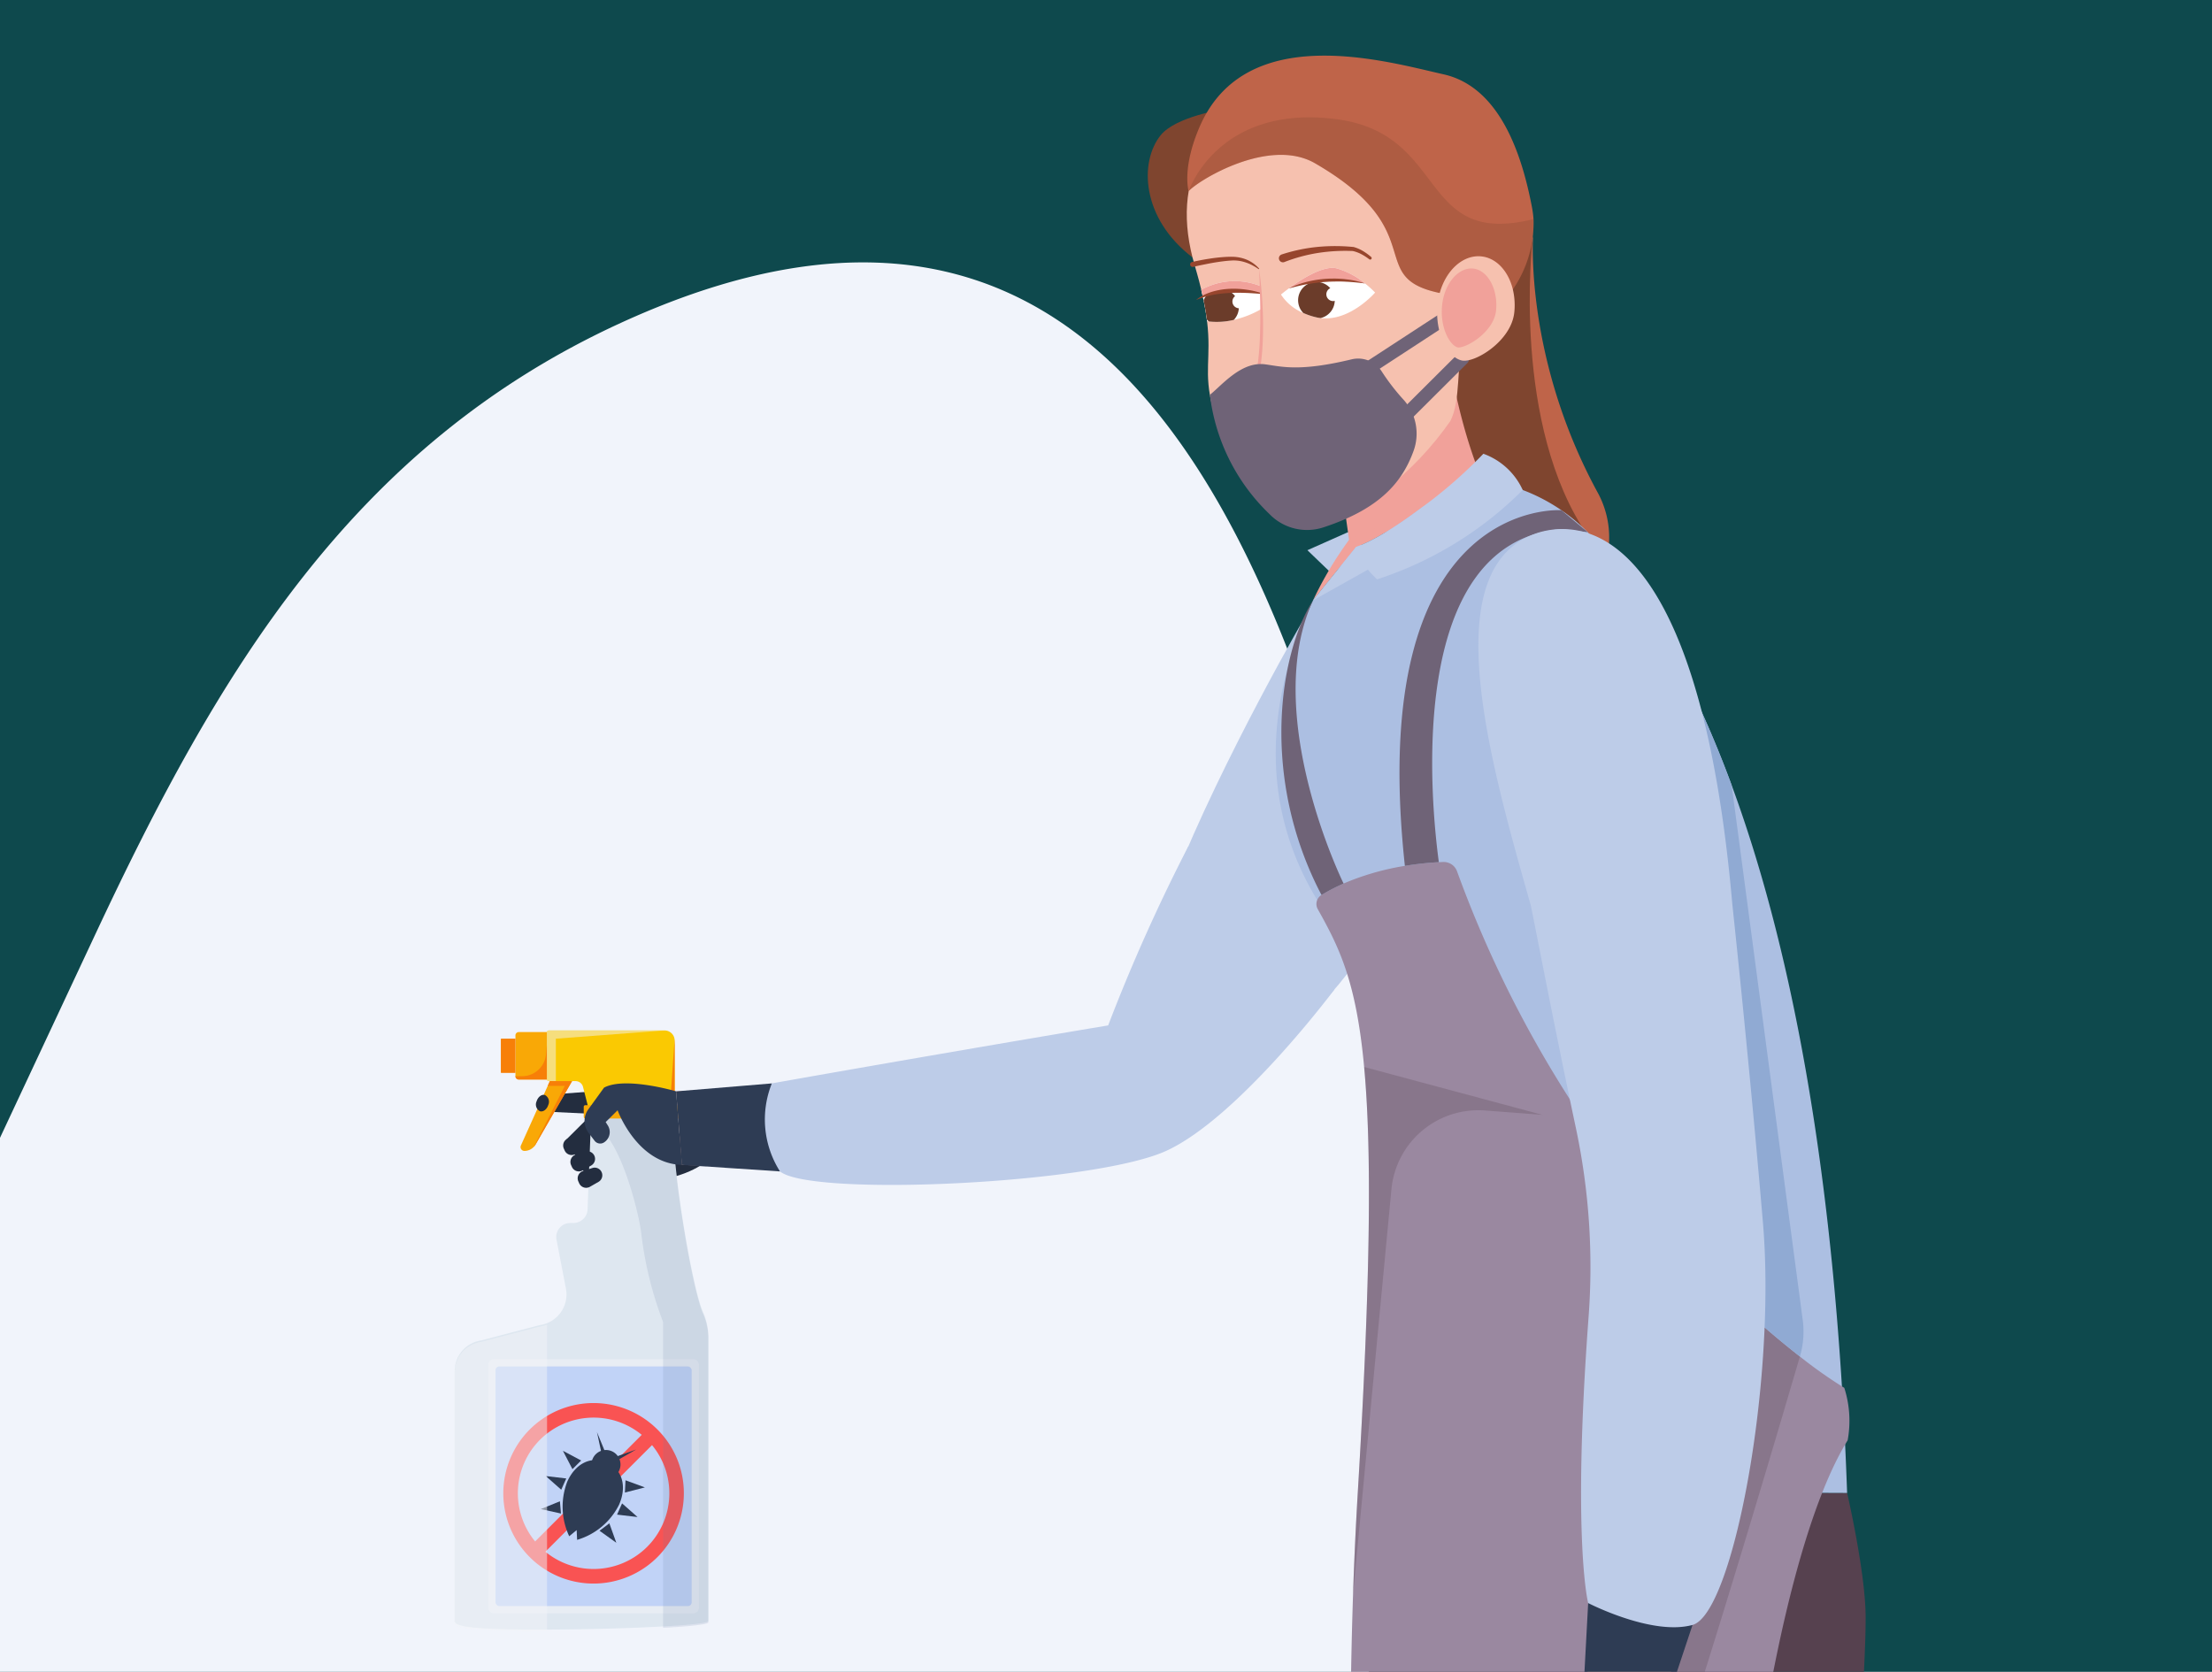 <svg xmlns="http://www.w3.org/2000/svg" xmlns:xlink="http://www.w3.org/1999/xlink" width="295" height="223" viewBox="0 0 295 223">
  <defs>
    <clipPath id="clip-path">
      <rect id="Rectángulo_340541" data-name="Rectángulo 340541" width="295" height="223" transform="translate(1021 6121)" fill="#a7bce6"/>
    </clipPath>
  </defs>
  <g id="Grupo_960532" data-name="Grupo 960532" transform="translate(-1021 -6621)">
    <path id="Trazado_727582" data-name="Trazado 727582" d="M0,0H295V223H0Z" transform="translate(1021 6621)" fill="#0e494d"/>
    <g id="Enmascarar_grupo_927246" data-name="Enmascarar grupo 927246" transform="translate(0 500)" clip-path="url(#clip-path)">
      <g id="Grupo_960173" data-name="Grupo 960173" transform="translate(606.865 6078.736)">
        <path id="Trazado_726878" data-name="Trazado 726878" d="M485.884,102.807Q473.152,130,460.412,157.2c-9.19,19.622-18.508,39.7-20.806,61.241s3.683,45.211,20.506,58.863c15.555,12.617,37.362,14.715,53.908,26.006,28.308,19.319,33.116,58.3,36.263,92.428s10.659,73.449,40.936,89.5c32.63,17.294,75.086-4.937,92.242-37.64s15.6-71.728,12.332-108.513a1582.2,1582.2,0,0,0-36.818-226.363C645.748,57.175,624.825-10.106,556.089,21.26,520.013,37.725,502.093,68.2,485.884,102.807Z" transform="translate(-59 64)" fill="#f1f4fb"/>
        <g id="Grupo_960172" data-name="Grupo 960172" transform="translate(474.779 49.685)">
          <g id="Grupo_960171" data-name="Grupo 960171">
            <path id="Trazado_726879" data-name="Trazado 726879" d="M456.964,59.374l-2.81,2.795,2.975,5.668s8.086.314,11.673-.75,4.891-2.8,4.891-2.8l-9.267-5.762Z" transform="translate(-439.219 82.355)" fill="#232d3f"/>
            <path id="Trazado_726880" data-name="Trazado 726880" d="M460.349,57.827l-6.543.5-.526,2.182,7.129.345Z" transform="translate(-441.774 80.311)" fill="#232d3f"/>
            <g id="Grupo_960159" data-name="Grupo 960159" transform="translate(0 130.025)">
              <path id="Trazado_726881" data-name="Trazado 726881" d="M459.457,57.482l-4.863,8.435a1.744,1.744,0,0,1-.192.279l-.051.055a1.706,1.706,0,0,1-1.248.542.516.516,0,0,1-.471-.726l3.576-7.944.286-.64Z" transform="translate(-443.807 -50.723)" fill="#f9a806"/>
              <g id="Grupo_960151" data-name="Grupo 960151">
                <path id="Trazado_726882" data-name="Trazado 726882" d="M484.175,88.325v37.833c0,.279-2.453.534-6.041.734-4.3.239-10.217.4-15.473.42H461.6c-9.809,0-11.249-.518-11.249-1.154V92.8a4.1,4.1,0,0,1,3.517-4.055l7.827-2.049a4.132,4.132,0,0,0,3.482-4.883l-1.256-6.523a1.86,1.86,0,0,1,1.825-2.21h.412a1.915,1.915,0,0,0,1.9-1.649l.443-11.52.134-.958.051-.334h10.672v.334c.078,7.764,2.759,23,4.09,25.956A8.334,8.334,0,0,1,484.175,88.325Z" transform="translate(-450.349 -47.394)" fill="#dee7f0"/>
                <path id="Trazado_726883" data-name="Trazado 726883" d="M470.528,57.106v9.679a.535.535,0,0,1-.538.534h-10.26a.534.534,0,0,1-.534-.534l-.891-3.5a1.02,1.02,0,0,0-.985-.765h-3.576a.267.267,0,0,1-.267-.267V56.031a.271.271,0,0,1,.267-.271h15.437a1.351,1.351,0,0,1,1.339,1.2C470.524,57.012,470.528,57.059,470.528,57.106Z" transform="translate(-441.197 -55.76)" fill="#fac902"/>
                <path id="Trazado_726884" data-name="Trazado 726884" d="M456.627,55.815v6.331h-3.772a.443.443,0,0,1-.443-.444V56.259a.443.443,0,0,1,.443-.444Z" transform="translate(-444.315 -55.599)" fill="#f9a806"/>
                <path id="Rectángulo_340537" data-name="Rectángulo 340537" d="M.074,0H1.948a0,0,0,0,1,0,0V4.573a0,0,0,0,1,0,0H.074A.074.074,0,0,1,0,4.5V.074A.074.074,0,0,1,.074,0Z" transform="translate(6.149 1.094)" fill="#f77f08"/>
              </g>
              <rect id="Rectángulo_340538" data-name="Rectángulo 340538" width="12.851" height="1.783" rx="0.204" transform="translate(17.205 9.967)" fill="#f9a806"/>
              <g id="Grupo_960158" data-name="Grupo 960158" transform="translate(4.471 43.853)">
                <path id="Rectángulo_340539" data-name="Rectángulo 340539" d="M.75,0h32.4A.749.749,0,0,1,33.9.749v26.6a.749.749,0,0,1-.749.749H.75a.75.75,0,0,1-.75-.75V.75A.75.75,0,0,1,.75,0Z" transform="translate(28.096 0) rotate(90)" fill="#f2f5f9" opacity="0.5"/>
                <g id="Grupo_960157" data-name="Grupo 960157" transform="translate(0.967 0.967)">
                  <rect id="Rectángulo_340540" data-name="Rectángulo 340540" width="26.161" height="31.962" rx="0.503" fill="#c1d3f7"/>
                  <path id="Trazado_726885" data-name="Trazado 726885" d="M472.548,71.948a12.039,12.039,0,1,0,3.525,8.509A11.972,11.972,0,0,0,472.548,71.948Zm-15.657,1.366a10.122,10.122,0,0,1,13.569-.652l-14.22,14.22A10.114,10.114,0,0,1,456.892,73.314ZM471.179,87.6a10.114,10.114,0,0,1-13.569.652l14.221-14.22a10.1,10.1,0,0,1-.652,13.569Z" transform="translate(-450.955 -63.541)" fill="#f95353"/>
                  <g id="Grupo_960156" data-name="Grupo 960156" transform="translate(6.041 8.755)">
                    <g id="Grupo_960152" data-name="Grupo 960152" transform="translate(7.491)">
                      <path id="Trazado_726886" data-name="Trazado 726886" d="M455.757,72.1l-.575-2.686,1.15,2.8Z" transform="translate(-455.182 -69.41)" fill="#2e3c54"/>
                      <path id="Trazado_726887" data-name="Trazado 726887" d="M456.256,71.369,458.638,70l-2.855,1.017Z" transform="translate(-453.422 -67.675)" fill="#2e3c54"/>
                    </g>
                    <path id="Trazado_726888" data-name="Trazado 726888" d="M458.7,72.738a1.934,1.934,0,1,1-.977-2.551A1.939,1.939,0,0,1,458.7,72.738Z" transform="translate(-448.238 -67.63)" fill="#2e3c54"/>
                    <path id="Trazado_726889" data-name="Trazado 726889" d="M461.554,76.324a9.133,9.133,0,0,1-5.589,4.671l-.059-1.3-.993.82a9.293,9.293,0,0,1-.263-7.277c1-2.249,3.018-3.54,5.271-2.536S462.555,74.071,461.554,76.324Z" transform="translate(-451.123 -66.624)" fill="#2e3c54"/>
                    <g id="Grupo_960155" data-name="Grupo 960155" transform="translate(0 2.498)">
                      <g id="Grupo_960153" data-name="Grupo 960153">
                        <path id="Trazado_726890" data-name="Trazado 726890" d="M455.507,72.723,453.442,70.9l2.734.323Z" transform="translate(-452.781 -67.536)" fill="#2e3c54"/>
                        <path id="Trazado_726891" data-name="Trazado 726891" d="M455.293,72.489l-1.268-2.443,2.432,1.289Z" transform="translate(-451.073 -70.046)" fill="#2e3c54"/>
                        <path id="Trazado_726892" data-name="Trazado 726892" d="M455.823,71.761,453.273,72.8l2.688.594Z" transform="translate(-453.273 -65.031)" fill="#2e3c54"/>
                      </g>
                      <g id="Grupo_960154" data-name="Grupo 960154" transform="translate(7.833 3.929)">
                        <path id="Trazado_726893" data-name="Trazado 726893" d="M455.865,73.329l2.734.322-2.066-1.819Z" transform="translate(-453.527 -68.749)" fill="#2e3c54"/>
                        <path id="Trazado_726894" data-name="Trazado 726894" d="M456.131,72.683l2.665-.688-2.584-.948Z" transform="translate(-452.749 -71.047)" fill="#2e3c54"/>
                        <path id="Trazado_726895" data-name="Trazado 726895" d="M456.577,72.51l.93,2.591-2.237-1.6Z" transform="translate(-455.269 -66.768)" fill="#2e3c54"/>
                      </g>
                    </g>
                  </g>
                </g>
              </g>
              <path id="Trazado_726896" data-name="Trazado 726896" d="M470.652,88.121v37.833c0,.279-2.453.538-6.041.734V85.876a48.813,48.813,0,0,1-2.916-11.9c-.436-3.383-3.309-14.264-6.724-14.264h0l.134-.954h10.723c.079,7.76,2.759,23,4.09,25.956A8.315,8.315,0,0,1,470.652,88.121Z" transform="translate(-436.827 -47.002)" fill="#677ca1" opacity="0.15"/>
              <path id="Trazado_726897" data-name="Trazado 726897" d="M462.662,65.755V106.63H461.6c-9.809,0-11.249-.514-11.249-1.154V72.117a4.092,4.092,0,0,1,3.517-4.051l7.827-2.053A4.1,4.1,0,0,0,462.662,65.755Z" transform="translate(-450.349 -26.524)" fill="#f2f5f9" opacity="0.5"/>
              <path id="Trazado_726898" data-name="Trazado 726898" d="M469.182,55.76l-14.5,1.1v5.664h-.938a.267.267,0,0,1-.267-.267V56.031a.271.271,0,0,1,.267-.271Z" transform="translate(-441.197 -55.76)" fill="#f2f5f9" opacity="0.5"/>
              <path id="Trazado_726899" data-name="Trazado 726899" d="M458.142,57.482l-4.863,8.435a1.742,1.742,0,0,1-.192.279l-.051.055,4.141-8.129h-2.284l.286-.64Z" transform="translate(-442.492 -50.723)" fill="#f77f08"/>
              <path id="Trazado_726900" data-name="Trazado 726900" d="M456.6,56.265V60.83h-3.741a.443.443,0,0,1-.443-.444h.879a3.206,3.206,0,0,0,3.191-2.9Z" transform="translate(-444.315 -54.283)" fill="#f77f08"/>
              <path id="Trazado_726901" data-name="Trazado 726901" d="M464.991,56.211v8.619h-9.62l9.036-.553.577-8.211C464.987,56.117,464.991,56.164,464.991,56.211Z" transform="translate(-435.659 -54.865)" fill="#f77f08"/>
            </g>
            <path id="Trazado_726902" data-name="Trazado 726902" d="M493.116,94.985s10.751-8.914,15.516-27.938S492.6,41.561,492.6,41.561s-11.19,19.178-17.816,35.82C488.3,90.632,493.116,94.985,493.116,94.985Z" transform="translate(-378.882 32.732)" fill="#bdcce8"/>
            <path id="Trazado_726903" data-name="Trazado 726903" d="M484.732,38.827l-5.411,2.407,3.26,3.135,4.183-3.566Z" transform="translate(-365.605 24.735)" fill="#bdcce8"/>
            <g id="Grupo_960160" data-name="Grupo 960160" transform="translate(121.762 191.714)">
              <path id="Trazado_726904" data-name="Trazado 726904" d="M481.372,71.477s0,55.567,1.892,107.428a160.4,160.4,0,0,0,3.466,27.864c3.7,17.231,11.34,55.465,14.554,95.374q.5,6.253.793,12.686h13.679c.2-4.506.439-8.7.722-12.619,2.559-35.788,8.137-54.083,6.869-85.66-.337-8.353-4.957-22.027-4.957-22.027s14.538-79.148,14.538-106.439c0-5.931-2.469-16.607-2.469-16.607Z" transform="translate(-481.368 -71.477)" fill="#acbfe2"/>
              <path id="Trazado_726905" data-name="Trazado 726905" d="M481.372,71.477s0,55.567,1.892,107.428a160.4,160.4,0,0,0,3.466,27.864c3.7,17.231,11.34,55.465,14.554,95.374q.5,6.253.793,12.686h13.679c.2-4.506.439-8.7.722-12.619,2.559-35.788,8.137-54.083,6.869-85.66-.337-8.353-4.957-22.027-4.957-22.027s14.538-79.148,14.538-106.439c0-5.931-2.469-16.607-2.469-16.607Z" transform="translate(-481.368 -71.477)" fill="#41313b"/>
              <path id="Trazado_726906" data-name="Trazado 726906" d="M486.445,130.245c.334,4.168.734,13.467.926,17.757h13.51c.2-4.506.475-13.769.758-17.69C499.59,131.5,493.518,132.985,486.445,130.245Z" transform="translate(-466.529 100.421)" fill="#f6c1af"/>
              <path id="Trazado_726907" data-name="Trazado 726907" d="M481.522,148.3a1.182,1.182,0,0,0,1.181,1.166h34.042a11.057,11.057,0,0,0,.44-1.44c.016-.106.028-.212.039-.318a27.9,27.9,0,0,0-1.2-11.893l-.706-2.163s-4.314,4.027-13.679,0c-3.046-1.311-2.693,3.325-3.281,3.858-5.177,4.639-10.331,5.04-13.738,6.3a4.746,4.746,0,0,0-2.842,2.912,4.7,4.7,0,0,0-.247,1.3C481.522,148.114,481.522,148.208,481.522,148.3Z" transform="translate(-480.929 109.702)" fill="#41313b"/>
              <path id="Trazado_726908" data-name="Trazado 726908" d="M481.371,138.362a1.184,1.184,0,0,0,1.181,1.166h34.635a11.056,11.056,0,0,0,.44-1.44c.016-.106.028-.212.039-.318l-34.941-.954a1.306,1.306,0,0,0-1.346,1.217v.055C481.371,138.177,481.371,138.272,481.371,138.362Z" transform="translate(-481.371 119.639)" fill="#41313b"/>
            </g>
            <path id="Trazado_726909" data-name="Trazado 726909" d="M492.009,28.776S490.862,44.994,500.6,62.9a12.451,12.451,0,0,1,.259,11.559,10.668,10.668,0,0,1-3.442,4.1l-12.07-13.294s-.106-13.934-.059-14.287S492.009,28.776,492.009,28.776Z" transform="translate(-348.195 -4.665)" fill="#bf6449"/>
            <path id="Trazado_726910" data-name="Trazado 726910" d="M501.082,28.936s-2.861,24.586,7.473,39.431S489.511,90.92,483.534,84.416s9.589-21.093,4.043-37.445S501.082,28.936,501.082,28.936Z" transform="translate(-357.352 -4.197)" fill="#7f452f"/>
            <g id="Grupo_960161" data-name="Grupo 960161" transform="translate(141.988 191.714)">
              <path id="Trazado_726911" data-name="Trazado 726911" d="M486.525,71.477s0,4.29.039,11.6c.106,19,.487,58.377,1.853,95.83a161.058,161.058,0,0,0,3.466,27.86c3.7,17.231,11.339,55.465,14.554,95.378q.506,6.247.8,12.686h13.679c.2-4.51.436-8.7.722-12.623,2.559-35.788,8.133-54.079,6.869-85.656-.338-8.356-4.961-22.027-4.961-22.027s8.062-73.206,9.09-103.087c.043-1.189.063-2.312.063-3.356,0-5.927-2.469-16.6-2.469-16.6Z" transform="translate(-486.521 -71.477)" fill="#56414f"/>
              <path id="Trazado_726912" data-name="Trazado 726912" d="M491.6,130.245c.338,4.165.738,13.467.926,17.757h13.51c.2-4.51.479-13.769.761-17.694C504.743,131.5,498.671,132.985,491.6,130.245Z" transform="translate(-471.682 100.421)" fill="#f6c1af"/>
              <path id="Trazado_726913" data-name="Trazado 726913" d="M486.675,148.3a1.187,1.187,0,0,0,1.181,1.166H521.9a11.054,11.054,0,0,0,.44-1.44c.016-.106.028-.212.039-.322a27.825,27.825,0,0,0-1.2-11.889l-.706-2.163s-4.314,4.027-13.679,0c-3.05-1.315-2.7,3.325-3.285,3.854-5.177,4.643-10.331,5.044-13.734,6.3a4.752,4.752,0,0,0-2.842,2.916,4.543,4.543,0,0,0-.251,1.3C486.675,148.115,486.675,148.205,486.675,148.3Z" transform="translate(-486.082 109.701)" fill="#56414f"/>
              <path id="Trazado_726914" data-name="Trazado 726914" d="M486.524,138.362a1.188,1.188,0,0,0,1.185,1.166H522.34a11.054,11.054,0,0,0,.44-1.44c.016-.106.028-.212.039-.322l-34.941-.95a1.3,1.3,0,0,0-1.342,1.213l0,.059C486.528,138.177,486.524,138.268,486.524,138.362Z" transform="translate(-486.524 119.639)" fill="#41313b"/>
            </g>
            <path id="Trazado_726915" data-name="Trazado 726915" d="M483.745,62.641,479.7,34.109l16.446-3.116s.864,13.216,5.526,24.166c0,0-4.09,2.469-8.753,4.71-4.73,2.277-8.827,3.564-9.157,2.881l-.008-.02A.229.229,0,0,1,483.745,62.641Z" transform="translate(-364.49 1.82)" fill="#f1a19a"/>
            <path id="Trazado_726916" data-name="Trazado 726916" d="M483.98,24.458s-6.362.958-8.368,3.458c-2.865,3.572-2.579,11.073,4.247,16.293C484.577,40.1,486.139,26.88,483.98,24.458Z" transform="translate(-381.47 -17.295)" fill="#7f452f"/>
            <path id="Trazado_726917" data-name="Trazado 726917" d="M478.685,66.129c1.554,5.888,6.288,11.693,10.237,15.359.75.695,2,.495,3.788.114,5.762-1.24,12.788-6.708,17.659-13.7,1.44-2.791.762-7.179,1.857-12.383,1.264-5.994,7.4-11.626,6.72-15.206-2.288-12.073-11.481-18.4-28.221-15.979-13.074,1.892-17.859,11.332-14.428,22.852.216.722.4,1.405.573,2.045.106.4.2.785.29,1.154.078.33.149.648.216.954.035.145.063.294.094.436.11.538.2,1.04.279,1.519.059.365.11.718.153,1.056l.028.224C478.525,59.558,477.426,61.356,478.685,66.129Z" transform="translate(-377.596 -19.154)" fill="#f6c1af"/>
            <path id="Trazado_726918" data-name="Trazado 726918" d="M478.423,33.4a6.5,6.5,0,0,0,2.975,2.457,9.314,9.314,0,0,0,1.817.6c.161.035.326.063.491.082,3.913.487,7.269-3.4,7.269-3.4a12.94,12.94,0,0,0-1.346-1.217,10.432,10.432,0,0,0-3.76-2.01c-1.825-.455-4.828,1.511-6.406,2.677C478.827,33.061,478.423,33.4,478.423,33.4Z" transform="translate(-368.232 -1.535)" fill="#fff"/>
            <path id="Trazado_726919" data-name="Trazado 726919" d="M479.048,33.219a2.381,2.381,0,0,0,.648,1.248,9.313,9.313,0,0,0,1.817.6c.161.035.326.063.491.082a2.444,2.444,0,1,0-2.956-1.927Z" transform="translate(-366.529 -0.143)" fill="#6b3c2a"/>
            <path id="Trazado_726920" data-name="Trazado 726920" d="M479.981,31.583a.9.9,0,1,0,.714-1.052A.9.9,0,0,0,479.981,31.583Z" transform="translate(-363.722 0.422)" fill="#fff"/>
            <path id="Trazado_726921" data-name="Trazado 726921" d="M476.484,35.639c.055.008.137.024.243.039a9.867,9.867,0,0,0,3.328-.212,13.237,13.237,0,0,0,3.67-1.452c-.024-.691-.063-1.386-.11-2.076-.02-.283-.039-.565-.063-.848l-.012-.153a9.19,9.19,0,0,0-7.827.514c.078.33.149.648.216.954.153.7.275,1.346.373,1.955C476.374,34.807,476.437,35.235,476.484,35.639Z" transform="translate(-376.152 -0.22)" fill="#fff"/>
            <path id="Trazado_726922" data-name="Trazado 726922" d="M476.226,34.636a2.458,2.458,0,0,0,.271.263,9.867,9.867,0,0,0,3.328-.212,2.445,2.445,0,1,0-4.031-2.626c.11.538.2,1.04.279,1.519C476.131,33.945,476.182,34.3,476.226,34.636Z" transform="translate(-375.921 0.56)" fill="#6b3c2a"/>
            <path id="Trazado_726923" data-name="Trazado 726923" d="M476.789,31.827a.9.9,0,1,0,.714-1.052A.9.9,0,0,0,476.789,31.827Z" transform="translate(-373.058 1.139)" fill="#fff"/>
            <path id="Trazado_726924" data-name="Trazado 726924" d="M475.715,31.451c.078.33.149.648.216.954,2.8-1.252,6.394-.722,7.685-.467-.02-.283-.039-.565-.063-.848l-.012-.153A9.19,9.19,0,0,0,475.715,31.451Z" transform="translate(-376.152 -0.22)" fill="#f1a19a"/>
            <path id="Trazado_726925" data-name="Trazado 726925" d="M475.534,32.06c.369-.149.726-.287,1.1-.4s.738-.2,1.111-.279.75-.13,1.13-.173.758-.075,1.138-.094c.765-.035,1.531-.031,2.3,0,.612.027,1.225.071,1.841.122l0-.063,0-.075a10.789,10.789,0,0,0-1.794-.408,11.909,11.909,0,0,0-2.367-.126,9.766,9.766,0,0,0-2.347.4,7.942,7.942,0,0,0-1.107.444A5.756,5.756,0,0,0,475.534,32.06Z" transform="translate(-376.682 0.541)" fill="#97452d"/>
            <g id="Grupo_960162" data-name="Grupo 960162" transform="translate(111.232 28.311)">
              <path id="Trazado_726926" data-name="Trazado 726926" d="M478.688,32.59a17.568,17.568,0,0,1,10.166-.667,10.433,10.433,0,0,0-3.76-2.01C483.269,29.458,480.266,31.424,478.688,32.59Z" transform="translate(-478.688 -29.846)" fill="#f1a19a"/>
              <path id="Trazado_726927" data-name="Trazado 726927" d="M478.688,31.53c.836-.228,1.668-.432,2.508-.585.212-.031.42-.067.632-.1s.42-.055.632-.082.424-.047.636-.067c.106-.012.212-.024.318-.027l.318-.02.322-.02.318-.012c.212-.008.424-.012.64-.012s.424,0,.64,0,.424.012.64.024c.852.039,1.7.122,2.563.232a12.169,12.169,0,0,0-2.539-.553c-.106-.012-.216-.027-.322-.039l-.326-.024c-.216-.016-.436-.024-.652-.031s-.436,0-.655,0l-.326.008-.326.016a14.319,14.319,0,0,0-2.579.4A12.377,12.377,0,0,0,478.688,31.53Z" transform="translate(-478.688 -28.786)" fill="#97452d"/>
            </g>
            <g id="Grupo_960163" data-name="Grupo 960163" transform="translate(109.218 46.408)">
              <path id="Trazado_726928" data-name="Trazado 726928" d="M480.228,34.482a2.46,2.46,0,0,0-.612-.012,2.893,2.893,0,0,0-.6.122,1.539,1.539,0,0,0-.553.294.75.75,0,0,0-.283.546.92.92,0,0,1,.361-.444,2.063,2.063,0,0,1,.526-.239,4.549,4.549,0,0,1,.573-.149Z" transform="translate(-478.175 -34.457)" fill="#f1a19a"/>
            </g>
            <g id="Grupo_960165" data-name="Grupo 960165" transform="translate(109.914 25.395)">
              <g id="Grupo_960164" data-name="Grupo 960164">
                <path id="Trazado_726929" data-name="Trazado 726929" d="M490.656,30.563a7.617,7.617,0,0,0-1.091-.793,4.984,4.984,0,0,0-1.268-.542l-.027,0-.016,0a24.521,24.521,0,0,0-4.8,0,22.511,22.511,0,0,0-4.73,1,.537.537,0,1,0,.334,1.021l.023-.008,0,0a21.818,21.818,0,0,1,4.471-1.213,23.683,23.683,0,0,1,4.659-.259l-.039-.008a4.628,4.628,0,0,1,1.166.424,7.1,7.1,0,0,1,1.071.691.2.2,0,0,0,.271-.035A.2.2,0,0,0,490.656,30.563Z" transform="translate(-478.352 -29.103)" fill="#97452d"/>
              </g>
            </g>
            <path id="Trazado_726930" data-name="Trazado 726930" d="M484.532,31.035a4.6,4.6,0,0,0-1.963-1.3,5.466,5.466,0,0,0-1.178-.247c-.2-.016-.408-.024-.6-.024s-.393.008-.589.016a21.888,21.888,0,0,0-2.324.247c-.766.114-1.527.267-2.284.436a.334.334,0,0,0,.145.652h0c.373-.086.746-.173,1.119-.247s.75-.153,1.122-.224q1.125-.212,2.257-.33c.188-.016.377-.031.565-.043a5.21,5.21,0,0,1,.553-.008,4.9,4.9,0,0,1,1.087.169,5.951,5.951,0,0,1,1.04.393,7.8,7.8,0,0,1,.977.581.051.051,0,0,0,.071-.016.047.047,0,0,0,0-.059Z" transform="translate(-377.261 -2.638)" fill="#97452d"/>
            <path id="Trazado_726931" data-name="Trazado 726931" d="M477.251,47.483l.008-.008a5.9,5.9,0,0,0,.969-1.959,15.03,15.03,0,0,0,.494-2.167,37.63,37.63,0,0,0,.4-4.463c.055-1.5.063-3,.035-4.5s-.071-3-.145-4.506c.208,1.492.349,2.991.436,4.5s.118,3.01.075,4.518c-.024.754-.059,1.511-.125,2.261s-.161,1.507-.29,2.253a13.926,13.926,0,0,1-.561,2.21,6,6,0,0,1-1.044,1.939c.063.094.125.188.192.279.086.11.169.228.263.338a6.32,6.32,0,0,0,.589.624,5.855,5.855,0,0,0,.683.526,3.6,3.6,0,0,0,.777.389,3.309,3.309,0,0,1-.813-.322,5.4,5.4,0,0,1-.734-.487,6.7,6.7,0,0,1-.652-.6c-.1-.1-.192-.22-.29-.334s-.181-.232-.271-.349A.112.112,0,0,1,477.251,47.483Z" transform="translate(-371.738 -1.427)" fill="#f1a19a"/>
            <path id="Trazado_726932" data-name="Trazado 726932" d="M475.42,40.712c1.315-1.468,10.755-7.257,16.866-3.713,15.673,9.086,6.5,15.19,16.619,17.294l8.823.726a15.609,15.609,0,0,0,3.682-10.586,13.58,13.58,0,0,0-.2-1.554c-1.311-6.9-4.223-16.053-11.795-17.753s-26.3-7.218-32.491,6.908C474.474,37.638,475.42,40.712,475.42,40.712Z" transform="translate(-377.541 -22.633)" fill="#bf6449"/>
            <path id="Trazado_726933" data-name="Trazado 726933" d="M475.286,34.576c1.315-1.468,10.755-7.257,16.866-3.713,15.673,9.086,6.5,15.19,16.619,17.294.84-3.038,3.116-5.13,5.55-4.879,2.029.212,3.611,1.994,4.2,4.4a15.237,15.237,0,0,0,2.755-9.381c-15.472,3.878-11.261-11.4-26.321-13.329C479.132,22.942,475.286,34.576,475.286,34.576Z" transform="translate(-377.407 -16.497)" fill="#7f452f" opacity="0.25"/>
            <path id="Trazado_726934" data-name="Trazado 726934" d="M479.514,50.411l5.742-7.108c2.449-.852,5.77-3.014,8.835-5.33l-9.773,4.365A48.682,48.682,0,0,0,479.514,50.411Z" transform="translate(-365.04 22.237)" fill="#f1a19a"/>
            <path id="Trazado_726935" data-name="Trazado 726935" d="M483.959,93.114c14.9,24.041,6.555,78.787,6.555,78.787s18.938-.055,39.486-.043c4.235,0,8.549,0,12.768.008,4.015.008,7.948.02,11.677.035-1.558-44.463-8-74.324-15.4-94.409-1.558-4.223-3.156-8.011-4.757-11.414-5.158-10.955-10.378-17.9-14.436-22.33a24.335,24.335,0,0,0-8.67-5.625c-2.61-.985-5.228-1.358-7.14-.506L497.8,40.4c-3.061,2.312-6.378,4.478-8.831,5.322l-5.742,7.112-.008.012C478.825,61.981,474.343,77.6,483.959,93.114Z" transform="translate(-368.752 19.813)" fill="#acbfe2"/>
            <path id="Trazado_726936" data-name="Trazado 726936" d="M485.99,77.393c1,10.766.9,27.64-.852,56.8-.267,4.451-.475,8.977-.628,13.541l0,.024c-1.739,51.622,3.309,108.2,4.663,122.143a4.335,4.335,0,0,0,3.674,3.87c6.6,1,22.467,2.265,43.435-3.7a3.823,3.823,0,0,0,2.524-5.016c-9.923-26.69-2.559-114.917,11.665-137.875a14.405,14.405,0,0,0-.447-7A62.746,62.746,0,0,1,544.1,116a125.45,125.45,0,0,1-16.626-15.692,153.11,153.11,0,0,1-29.1-49.039,1.892,1.892,0,0,0-1.813-1.232c-.188.008-.393.016-.608.027a41.384,41.384,0,0,0-4.533.491,34.858,34.858,0,0,0-8.172,2.355l-.008.008a24.5,24.5,0,0,0-2.94,1.519,1.416,1.416,0,0,0-.491,1.9C482.654,61.41,484.938,65.963,485.99,77.393Z" transform="translate(-364.707 57.518)" fill="#9a88a0"/>
            <path id="Trazado_726937" data-name="Trazado 726937" d="M489.525,149.123l2.724.612c2.787-4.671,11.5-32.927,17.525-53.039,2.406-8.019,4.38-14.746,5.381-18.161a125.446,125.446,0,0,1-16.626-15.692l1.39,13.993-2.912,19.853-5.2,35.388Z" transform="translate(-335.758 94.983)" fill="#56414f" opacity="0.25"/>
            <path id="Trazado_726938" data-name="Trazado 726938" d="M489.446,57.291l4.965,17.227,4.349,43.748a125.451,125.451,0,0,0,16.626,15.692l.012-.043a11.691,11.691,0,0,0,.369-4.8l-9.483-71.365c-1.558-4.223-3.156-8.011-4.757-11.414L493.693,43.9Z" transform="translate(-335.989 39.559)" fill="#90aad3"/>
            <g id="Grupo_960168" data-name="Grupo 960168" transform="translate(139.618 66.725)">
              <g id="Grupo_960166" data-name="Grupo 960166">
                <path id="Trazado_726939" data-name="Trazado 726939" d="M485.963,55.388c.471,10.2,3.423,23.334,6.834,35.537.349,1.264.71,2.524,1.075,3.764,5.02,17.243,9.616,33.889,9.616,33.889l15.586-3.081s-1.146-15.029-3.854-33.857c-.188-1.3-.385-2.622-.585-3.956-1.684-11.061-3.882-23.118-6.684-34.05-1.8-7.034-7.426-13.9-15.52-14C487.929,39.574,485.567,46.93,485.963,55.388Z" transform="translate(-485.92 -39.633)" fill="#f6c1af"/>
                <path id="Trazado_726940" data-name="Trazado 726940" d="M511.1,61.509s.616,5.095.542,6.559c-.7,13.274-13.051,64.637-13.051,64.637l-9.938-1.9c3.109-24.316,2.469-40.648,4.447-57.706.546-4.71,3.352-10.707,3.352-10.707Z" transform="translate(-477.941 24.355)" fill="#f6c1af"/>
              </g>
              <g id="Grupo_960167" data-name="Grupo 960167" transform="translate(2.838 155.161)">
                <path id="Trazado_726941" data-name="Trazado 726941" d="M504.05,83.332l-6.092,16.988a.891.891,0,0,1-1.021.569h0a.888.888,0,0,1-.675-1.083l2.477-10.036-4.113,10.857a.854.854,0,0,1-.965.538h0a.857.857,0,0,1-.679-1.013l2.312-11.21-3.886,10.927a1.041,1.041,0,0,1-1.279.648h0a1.044,1.044,0,0,1-.714-1.268l2.967-11.131L488.2,98.373a.808.808,0,0,1-1.017.459h0a.812.812,0,0,1-.514-.958l4.263-17,9.247.95Z" transform="translate(-486.643 -74.159)" fill="#232d3f"/>
                <path id="Trazado_726942" data-name="Trazado 726942" d="M501.356,81.064l-.063,4.981a8.769,8.769,0,0,1-2.512,6.025h0a5.389,5.389,0,0,1-5.8,1.236l-1.472-.577a5.992,5.992,0,0,1-3.7-6.72h0a13.335,13.335,0,0,1,3.607-6.845h0Z" transform="translate(-483.549 -79.164)" fill="#2e3c54"/>
              </g>
              <path id="Trazado_726943" data-name="Trazado 726943" d="M503.4,78.168a26.04,26.04,0,0,0-13.918-2.92l-.832,15.484,9.938,1.9Z" transform="translate(-477.941 64.429)" fill="#2e3c54"/>
            </g>
            <path id="Trazado_726944" data-name="Trazado 726944" d="M479.512,46.453l7.317-4.1.842-.473-2.41-2.547-5.743,7.109Z" transform="translate(-365.045 26.208)" fill="#bdcce8"/>
            <path id="Trazado_726945" data-name="Trazado 726945" d="M480.977,48.6a6.413,6.413,0,0,0,1.57,3.018,14.48,14.48,0,0,0,1.217,1.3A48.809,48.809,0,0,0,503.193,41a9.176,9.176,0,0,0-5.248-4.836,61.992,61.992,0,0,1-8.133,7.108C486.747,45.586,483.426,47.749,480.977,48.6Z" transform="translate(-360.761 16.94)" fill="#bdcce8"/>
            <path id="Trazado_726946" data-name="Trazado 726946" d="M472.228,76.59l11.057,5.719s6.437-6.806,13.671-15.845c.2-.243.392-.491.593-.734l.008,0a1.625,1.625,0,0,0,.133-.165c.785-1.335-1.6-5.4-5.542-9.346-4.117-4.117-8.372-6.539-9.5-5.4a.7.7,0,0,0-.121.157.629.629,0,0,0-.083.188C476.2,65.447,472.228,76.59,472.228,76.59Z" transform="translate(-386.352 58.969)" fill="#f6c1af"/>
            <path id="Trazado_726947" data-name="Trazado 726947" d="M527.556,62.919a9.894,9.894,0,0,0-9.039-7.038c-12.16-1.083-17.286,6.013-60.646,7.976l.766,9.809s45.063,1.715,62.369-3.529C525.609,68.744,527.556,62.919,527.556,62.919Z" transform="translate(-428.347 74.292)" fill="#f6c1af"/>
            <path id="Trazado_726948" data-name="Trazado 726948" d="M483.169,85.53a41.489,41.489,0,0,1,4.529-.495c-1.028-7.6-4.62-42.606,16.3-44.435l3.564.416-3.513-2.928S477.823,36.169,483.169,85.53Z" transform="translate(-356.453 22.545)" fill="#6f6377"/>
            <path id="Trazado_726949" data-name="Trazado 726949" d="M483.787,80.451a24.02,24.02,0,0,1,2.944-1.523l0-.008s-11.088-22.51-4.07-37.778C478.167,48.18,475.557,64.759,483.787,80.451Z" transform="translate(-368.191 31.506)" fill="#6f6377"/>
            <path id="Trazado_726950" data-name="Trazado 726950" d="M480.872,127.355l5.118-54.048A11.64,11.64,0,0,1,498.456,62.8l7.666.581L482.356,57l0,.008c1,10.766.9,27.64-.852,56.8C481.233,118.265,481.025,122.791,480.872,127.355Z" transform="translate(-361.068 77.9)" fill="#56414f" opacity="0.25"/>
            <path id="Trazado_726951" data-name="Trazado 726951" d="M457.358,58.125l-2.1,2.9a2.632,2.632,0,0,0,.043,3.14l.8,1.048a.937.937,0,0,0,1.232.232h0a1.636,1.636,0,0,0,.538-2.261l-.294-.467,1.59-1.574s2.575,7.124,8.572,7.285l-.766-9.809S460.188,56.61,457.358,58.125Z" transform="translate(-437.446 79.529)" fill="#2e3c54"/>
            <g id="Grupo_960169" data-name="Grupo 960169" transform="translate(14.461 143.956)">
              <path id="Trazado_726952" data-name="Trazado 726952" d="M455.665,61.863l1.142-.655a1.018,1.018,0,0,0,.424-1.3h0a1.014,1.014,0,0,0-1.24-.553l-1.256.408a1.011,1.011,0,0,0-.612,1.378l.11.247A1.017,1.017,0,0,0,455.665,61.863Z" transform="translate(-454.033 -59.309)" fill="#232d3f"/>
              <path id="Trazado_726953" data-name="Trazado 726953" d="M455.913,62.416l1.142-.655a1.013,1.013,0,0,0,.424-1.291h0a1.019,1.019,0,0,0-1.244-.553l-1.252.4a1.018,1.018,0,0,0-.616,1.378l.11.251A1.018,1.018,0,0,0,455.913,62.416Z" transform="translate(-453.312 -57.68)" fill="#232d3f"/>
              <path id="Trazado_726954" data-name="Trazado 726954" d="M456.16,62.976l1.142-.655a1.012,1.012,0,0,0,.42-1.291h0a1.011,1.011,0,0,0-1.24-.557l-1.252.408a1.015,1.015,0,0,0-.616,1.378l.11.247A1.017,1.017,0,0,0,456.16,62.976Z" transform="translate(-452.59 -56.054)" fill="#232d3f"/>
            </g>
            <path id="Trazado_726955" data-name="Trazado 726955" d="M498.921,34.634a28.655,28.655,0,0,0,2.9,3.764,6.752,6.752,0,0,1,1.35,6.849c-1.472,4.051-4.369,7.693-12.042,10.2a6.982,6.982,0,0,1-7.195-1.8,26.382,26.382,0,0,1-7.925-15.889c1.515-1.181,4.153-4.482,7.34-4.066,2.167.283,4.51,1.036,11.559-.663A3.743,3.743,0,0,1,498.921,34.634Z" transform="translate(-375.298 7.481)" fill="#6f6377"/>
            <path id="Trazado_726956" data-name="Trazado 726956" d="M486.046,47.463a.886.886,0,0,0,.62-.255l8.627-8.592a.892.892,0,0,0,.231-.844l-1.515-5.915a.881.881,0,0,0-.534-.6.87.87,0,0,0-.8.082L481.543,38.6a.879.879,0,0,0,.962,1.472l10.1-6.594,1.087,4.243-8.27,8.235a.879.879,0,0,0,.62,1.5Z" transform="translate(-360.264 2.416)" fill="#6f6377"/>
            <g id="Grupo_960170" data-name="Grupo 960170" transform="translate(131.016 26.76)">
              <path id="Trazado_726957" data-name="Trazado 726957" d="M487.023,43.354c1.715.373,6.594-2.575,6.995-6.406a9.138,9.138,0,0,0-.192-3.077c-.589-2.406-2.171-4.188-4.2-4.4-2.434-.251-4.71,1.841-5.55,4.879a9.021,9.021,0,0,0-.29,1.531C483.385,39.708,485.159,42.95,487.023,43.354Z" transform="translate(-483.728 -29.451)" fill="#f6c1af"/>
              <path id="Trazado_726958" data-name="Trazado 726958" d="M486.374,40.379c1.527-.287,4.486-2.359,4.749-4.871.3-2.85-1.1-5.424-3.046-5.628a2.3,2.3,0,0,0-.714.031c-1.727.326-3.171,2.363-3.43,4.843-.318,3.05,1.06,5.42,2.112,5.648A1,1,0,0,0,486.374,40.379Z" transform="translate(-483.267 -28.238)" fill="#f1a19a"/>
            </g>
            <path id="Trazado_726959" data-name="Trazado 726959" d="M453.182,58.815a1.009,1.009,0,0,0,.447,1.319c.428.133.926-.243,1.111-.84a1.013,1.013,0,0,0-.448-1.319C453.865,57.842,453.367,58.218,453.182,58.815Z" transform="translate(-442.263 80.665)" fill="#232d3f"/>
            <path id="Trazado_726960" data-name="Trazado 726960" d="M470.639,57.56s2.575,6.622,1.083,11.74l-13.086-.871-.766-9.809Z" transform="translate(-428.347 79.53)" fill="#2e3c54"/>
          </g>
          <path id="Trazado_726961" data-name="Trazado 726961" d="M492.071,88.75c-5.479-19.319-12.98-45.393,1.26-49.612,8.109-2.261,21.611,3.379,25.67,49.679,0,0,2.273,21.14,4.078,42.43s-3.992,52.164-9.393,53.651-13.918-2.92-13.918-2.92-2.163-8.352.063-38.238a89.163,89.163,0,0,0-1.7-25.132C494.951,103.638,492.3,89.555,492.071,88.75Z" transform="translate(-348.611 24.424)" fill="#bdcce8"/>
          <path id="Trazado_726962" data-name="Trazado 726962" d="M536.854,68.568S524.086,85.677,514.415,90.1s-47.367,6.158-51.508,2.736a12.915,12.915,0,0,1-1.083-11.74s21.391-3.807,44.851-7.732a238.191,238.191,0,0,1,10.676-23.856l14.7,12.819Z" transform="translate(-419.531 55.989)" fill="#bdcce8"/>
        </g>
      </g>
    </g>
  </g>
</svg>
